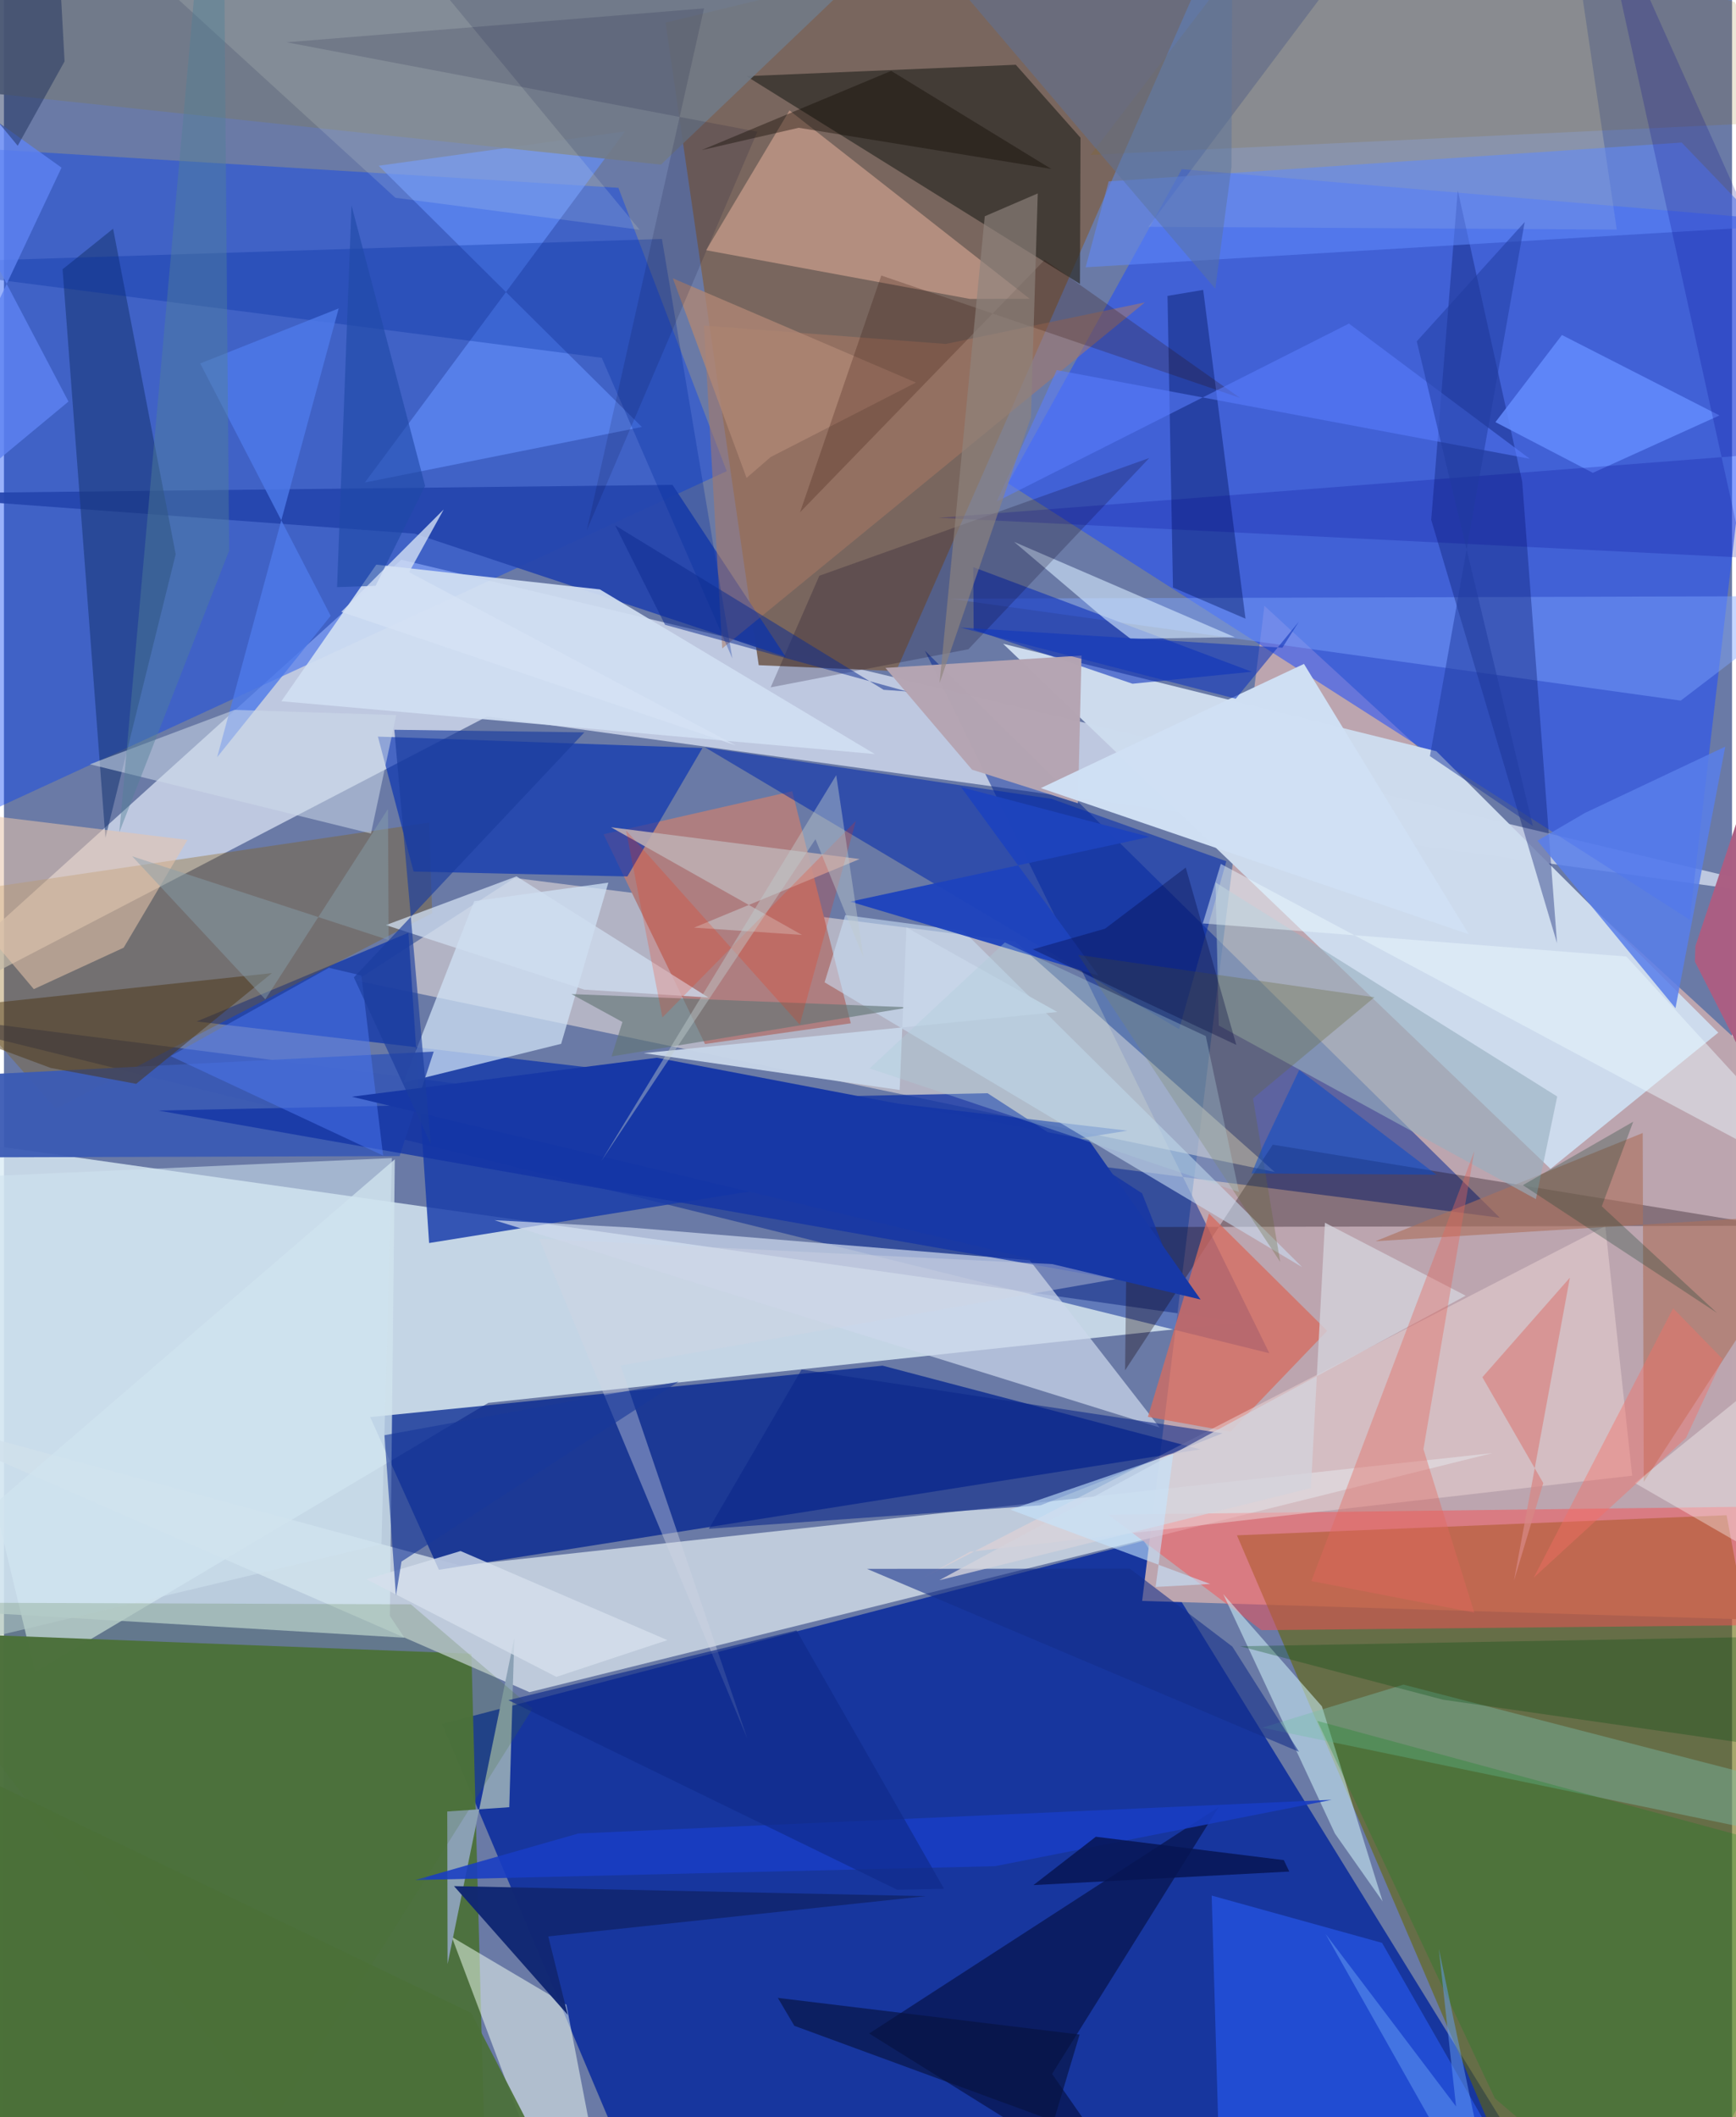 <svg xmlns="http://www.w3.org/2000/svg" width="228" height="278" viewBox="0 0 836 1024"><path fill="#6a7aa6" d="M0 0h836v1024H0z"/><path fill="#dbecf5" fill-opacity=".8" d="M15.043 808.826l219.311-130.314 363.873-39.005-645.755-91.389z"/><path fill="#0d2d9d" fill-opacity=".886" d="M318.284 1086H761.84L551.473 745.251l-339.538 88.563z"/><path fill="#bda6af" fill-opacity=".996" d="M892.507 553.016L609.764 293.014 550.62 774.318 898 784.948z"/><path fill="#dbe4f4" fill-opacity=".737" d="M-62 500.467l295.784-153.955 658.45 91.155-699.984-166.93z"/><path fill="#4c713d" fill-opacity=".984" d="M226.138 799.838L-62 788.725v232.85L233.829 1086z"/><path fill="#646502" fill-opacity=".576" d="M596.487 742.582l236.87-9.732L898 1080.24 743.637 1086z"/><path fill="#1f4cff" fill-opacity=".541" d="M485.746 233.769l84.06-151.965 285.272 24.307-39.58 338.724z"/><path fill="#79665e" fill-opacity=".992" d="M431.594 324.608l-66.461-2.875-45.076-310.785 279.098-67.484z"/><path fill="#022492" fill-opacity=".51" d="M612.153 654.51L-62 488.025l785.644 100.944-278.094-274.23z"/><path fill="#d2dde7" fill-opacity=".804" d="M254.23 818.436L-62 680.48l282.86 76.736 499.255-54.413z"/><path fill="#fbeee3" fill-opacity=".498" d="M489.075 455.282l125.668 111.564-444.366-92.585 76.654-49.621z"/><path fill="#01228f" fill-opacity=".737" d="M177.16 685.396l33.25 73.856 368.388-58.24-153.754-40.488z"/><path fill="#003ff6" fill-opacity=".4" d="M349.656 227.88L-7.325 392.585-62 68.778l359.25 22.058z"/><path fill="#cddbed" fill-opacity=".992" d="M483.38 311.384l264.803 253.95 81.15-65.9-136.388-136.091z"/><path fill="#193caa" fill-opacity=".835" d="M195.668 451.145L93.25 494.05l450.279 52.813-337.852 54.342z"/><path fill="#ae7e80" d="M409.68 494.941l-70.538 10.009-49.081-101.457 91.284-20.794z"/><path fill="#d1e5ee" fill-opacity=".769" d="M193.723 792.112l-7.02-10.543 2.371-220.848L-62 776.947z"/><path fill="#885d00" fill-opacity=".318" d="M207.17 441.682l-1.473-43.828L-62 437.347l87.11 98.88z"/><path fill="#0430b2" fill-opacity=".639" d="M301.595 423.91l36.313-62.122-157-5.516 17.26 65.266z"/><path fill="#f75156" fill-opacity=".498" d="M534.212 732.6L898 728.07v57.468l-289.66 2.913z"/><path fill="#2c2a24" fill-opacity=".694" d="M520.806 66.617L489.489 31.32l-130.307 5.525L520.538 137.32z"/><path fill="#032bad" fill-opacity=".549" d="M339.141 361.457l167.685 24.914 84.52 30.186-22.817 81.25z"/><path fill="#cdd8eb" fill-opacity=".714" d="M237.254 590.157l321.816 100.27-62.874-80.901-193.123-15.812z"/><path fill="#d0a28f" fill-opacity=".675" d="M496.212 144.502L380.01 53.418l-40.34 67.605 127.66 23.564z"/><path fill="#d1e3f6" fill-opacity=".729" d="M227.509 435.856l64.877-8.95-22.828 77.953-76.354 18.892z"/><path fill="#f1fff3" fill-opacity=".514" d="M272.685 1085.638l-56.044-148.815 55.45 32.8L294.545 1086z"/><path fill="#2545ae" fill-opacity=".933" d="M-62 238.89l260.719 19.228 179.496 59.634-54.816-83.236z"/><path fill="#15050f" fill-opacity=".322" d="M854.068 592.838l-310.883.654-.82 69.284 71.429-109.135z"/><path fill="#07154e" fill-opacity=".733" d="M418.545 983.526l132.272 82.509-43.748-62.955 80.565-129.043z"/><path fill="#d76b5e" fill-opacity=".749" d="M640.161 643.674l-46.815 48.81-39.921-7.2 29.532-98.333z"/><path fill="#2758eb" fill-opacity=".678" d="M750.518 1086l-83.836-146.304-82.412-22.87L589.109 1086z"/><path fill="#fbf4bc" fill-opacity=".212" d="M780.241 111.032l-226.584-1.344L682.66-62h72.033z"/><path fill="#d1dff3" fill-opacity=".922" d="M288.287 285.087l132.997 79.62-287.076-25.549L180.13 273.1z"/><path fill="#3b5bb4" fill-opacity=".949" d="M-62 522.357l36.59 37.457 216.811-.651 16.507-50.54z"/><path fill="#7ea5ff" fill-opacity=".443" d="M842.698 288.399L898 272.595l-86.819 66.265-353.75-49.306z"/><path fill="#ecd3d4" fill-opacity=".51" d="M774.674 593.028L444.822 763.026l22.5-12.488 320.373-36.795z"/><path fill="#193674" fill-opacity=".557" d="M28.356 130.244L49.09 405.205l33.991-137.132-30.273-157.448z"/><path fill="#0c1e72" fill-opacity=".384" d="M734.485 232.97L703.31 92.034l-12.848 159.382 60.871 204.748z"/><path fill="#c9def5" fill-opacity=".576" d="M464.078 450.236l-57.072-7.642-10.004 32.525L628.09 612.9z"/><path fill="#0429b9" fill-opacity=".561" d="M468.925 274.321l.19 30.237 76.856 26.146 57.702-5.802z"/><path fill="#d3f5fc" fill-opacity=".537" d="M637.602 825.315l29.369 94.336-23.093-32.841L589.844 771z"/><path fill="#b5a5b2" fill-opacity=".984" d="M468.326 372.259l-41.887-49.212 94.856-5.979-1.723 71.462z"/><path fill="#6390ff" fill-opacity=".616" d="M300.44 63.559L174.607 233.364l134.014-26.84L181.288 80.17z"/><path fill="#aa7a64" fill-opacity=".529" d="M551.954 146.256l-204.48 167.376-8.834-156.17 116.984 8.89z"/><path fill="#ab705e" fill-opacity=".624" d="M877.626 587.071l-84.338 129.666-.505-168.742-129.256 52.34z"/><path fill="#8ba1b5" fill-opacity=".996" d="M246.894 792.21l-2.44 81.87-29.998 2.074.153 73.775z"/><path fill="#727a87" fill-opacity=".89" d="M-62 39.159l379.84 40.47L466.075-62-62-23.572z"/><path fill="#112773" fill-opacity=".976" d="M217.722 912.25l55.02 62.254-9.415-37.939 182.627-19.46z"/><path fill="#1334a5" fill-opacity=".78" d="M74.705 537.14l401.112-8.395 74.78 48.427 18.631 47.057z"/><path fill="#02145e" fill-opacity=".412" d="M580.153 140.219l-17.261 2.898 2.647 141.044 35.087 15.079z"/><path fill="#e7c4ab" fill-opacity=".549" d="M-62 387.78l150.772 18.46-30.863 52.127-43.466 20.048z"/><path fill="#7bbeab" fill-opacity=".412" d="M677.038 814.801l-68.345 20.818 256.835 53.175L898 871.904z"/><path fill="#09811a" fill-opacity=".255" d="M635.397 832.356L898 903.536 804.445 1086l-83.202-71.13z"/><path fill="#d4e9ff" fill-opacity=".612" d="M532.546 299.374l12.539 9.627 50.398-.815-106.795-46.092z"/><path fill="#608afd" fill-opacity=".545" d="M523.293 129.275l11.142-41.55 277.187-18.783 39.1 40.728z"/><path fill="#98b0c0" fill-opacity=".616" d="M586.102 426.798l1.593 69.217 153.414 83.945 10.31-49.624z"/><path fill="#597eeb" fill-opacity=".847" d="M764.843 393.187l67.874-32.07-24.082 126.494-66.781-81.004z"/><path fill="#090021" fill-opacity=".224" d="M466.567 314.014l87.514-92.494-159.622 56.944-23.547 53.99z"/><path fill="#cfdff4" fill-opacity=".992" d="M628.909 321.108l-50.885 23.924-76.414 36.141 207.067 70.728z"/><path fill="#beaeb1" fill-opacity=".89" d="M333.843 448.663l52.236 3.538-92.386-52.076 120.256 15.369z"/><path fill="#8c6900" fill-opacity=".161" d="M862.251 58.912L837.367 1.053 630.413-62 525.729 74.91z"/><path fill="#493310" fill-opacity=".478" d="M63.968 524.215l65.661-53.556-178.92 19.097 71.878 26.766z"/><path fill="#012aa0" fill-opacity=".31" d="M352.382 318.455l-34.074-202.882L-62 127.667l351.2 45.401z"/><path fill="#1e43bd" fill-opacity=".957" d="M409.418 436.092l144.738-31.307-91.158-24.106 66.555 91.196z"/><path fill="#d0d4e3" fill-opacity=".4" d="M258.897 599.175l304.594 14.988-265.128 46.293 61.19 180.293z"/><path fill="#638bfe" fill-opacity=".847" d="M721.538 204.172l32.17-42.134 76.204 38.893-61.253 27.76z"/><path fill="#627575" fill-opacity=".631" d="M274.528 480.8l24.667 13.507-5.25 16.65 143.978-23.74z"/><path fill="#0c2789" fill-opacity=".576" d="M589.515 693.236l-88.013 34.838-160.478 11.34 44.846-77.026z"/><path fill="#646736" fill-opacity=".302" d="M519.706 461.85l143.32 20.48-58.777 48.92 13.17 79.099z"/><path fill="#142e8a" fill-opacity=".576" d="M417.511 758.802l127.163-.111 49.609 37.727 32.224 50.868z"/><path fill="#4e79f2" fill-opacity=".49" d="M157.199 468.087l15.714 3.711 10.513 87.122-102.82-48.114z"/><path fill="#4e7ae9" fill-opacity=".804" d="M103.143 366.221l58.784-217.05-66.996 26.613 63.122 122.06z"/><path fill="#cddae8" fill-opacity=".537" d="M177.545 403.155l12.23-57.287-78.206-2.53-70.018 26.31z"/><path fill="#d4d3dc" fill-opacity=".792" d="M632.26 719.732l6.788-128.336 68.097 35.285L452.47 764.298z"/><path fill="#e4675d" fill-opacity=".392" d="M711.321 779.955l-78.843-15.244 78.827-207.905-24.602 144.073z"/><path fill="#c8d6e9" fill-opacity=".961" d="M433.318 527.182l3.293-78.626 72.98 40.908-200.09 19.904z"/><path fill="#1738a6" d="M168.283 530.44l410.618 98.093-54.106-77.14-208.933-39.798z"/><path fill="#cfddef" fill-opacity=".769" d="M247.95 423.865l92.83 58.592-60.088-3.818-95.92-31.204z"/><path fill="#193dc3" fill-opacity=".875" d="M479.467 902.605l162.86-32.108-364.524 16.317-78.823 22.509z"/><path fill="#fcffed" fill-opacity=".137" d="M189.367 95.672L16.77-62l182.22 41.738 108.528 131.38z"/><path fill="#00008b" fill-opacity=".208" d="M452.172 250.429l441.003-34.13L768.642-62l72.979 331.704z"/><path fill="#cee3ef" fill-opacity=".561" d="M-62 805.104V571.296l249.686-11.187-5.069 186.786z"/><path fill="#eaf9ff" fill-opacity=".471" d="M784.891 462.643L579.96 446.62l8.725-28.772L892.501 580.06z"/><path fill="#b08775" fill-opacity=".78" d="M323.592 134.617L441.2 185.03l-70.294 36.026-11.657 10.096z"/><path fill="#d5dfec" fill-opacity=".796" d="M175.403 763.87l45.49-13.686 100.051 43.083-53.714 17.781z"/><path fill="#ab5f83" fill-opacity=".996" d="M884.667 595.963L818.029 465.11l.24-7.487 68.679-206.29z"/><path fill="#fd2701" fill-opacity=".208" d="M412.135 397.047l-27.157 98.527-84.036-93.965 17.593 90.518z"/><path fill="#d78785" fill-opacity=".733" d="M715.215 666.116l42.345-48.167-27.07 146.616 14.192-47.268z"/><path fill="#000032" fill-opacity=".137" d="M281.96 256.47L338.673 4.053l-201.932 16.4 227.735 43.252z"/><path fill="#1b3d9e" fill-opacity=".647" d="M206.551 553.477l-17.7-200.508 91.928 1.252-111.5 118.52z"/><path fill="#061654" fill-opacity=".847" d="M528.213 888.37l90.95 11.303 2.642 5.538-123.766 6.542z"/><path fill="#2d0b00" fill-opacity=".227" d="M503.44 125.718l94.515 66.722-173.526-59.17-39.292 114.479z"/><path fill="#034b10" fill-opacity=".29" d="M898 851.125v-60.266l-300.05 5.368 98.186 25.848z"/><path fill="#5b749c" fill-opacity=".486" d="M593.839 80.77l.365-107.376-169.096-22.707 160.907 188.957z"/><path fill="#acccd9" fill-opacity=".337" d="M418.776 516.75l178.69 59.772-16.056-75.394-97.215-45.302z"/><path fill="#064bca" fill-opacity=".514" d="M693.004 568.167l-89.463-.627 5.174-12.355 17.904-37.692z"/><path fill="#5a7eff" fill-opacity=".557" d="M650.668 156.504l87.458 65.38-228.813-42.894-29.068 63.587z"/><path fill="#1f4535" fill-opacity=".31" d="M828.69 634.986l-55.702-51.538 15.208-40.931-53.373 30.691z"/><path fill="#c0cace" fill-opacity=".439" d="M415.8 463.174l-23.208-57.303-103.574 155.633 113.618-186.587z"/><path fill="#4a7233" fill-opacity=".208" d="M-62 775.02l258.829.93 58.906 50.428-125.62 199.766z"/><path fill="#528097" fill-opacity=".431" d="M108.916 266.338L55.809 402.535 93.408-17.458l12.913-27.83z"/><path fill="#213b9f" fill-opacity=".51" d="M683.472 165.097l56.157 234.365-49.787-33.755 45.85-258.317z"/><path fill="#00043d" fill-opacity=".325" d="M497.75 459.158l98.426 46.225-24.457-85.78-39.036 29.567z"/><path fill="#649cf1" fill-opacity=".51" d="M724.338 1086l-84.97-150.601 63.108 83.396-8.322-76.153z"/><path fill="#8e837e" fill-opacity=".647" d="M496.818 201.866l-44.186 128.49 21.85-225.744 25.643-11.06z"/><path fill="#c5e5ff" fill-opacity=".592" d="M486.886 730.18l96.7 35.94-26.451 1.433 8.563-64.445z"/><path fill="#17389a" fill-opacity=".612" d="M184.093 694.158l142.276-25.903-134.047 87.007-2.695 16.485z"/><path fill="#071340" fill-opacity=".643" d="M382.36 979.811l-7.975-13.5 145.988 17.726-12.524 41.838z"/><path fill="#0e2d90" fill-opacity=".522" d="M436.779 334.426l-116.95-32.228-24.123-48.073 129.861 79.515z"/><path fill="#2049a7" fill-opacity=".62" d="M179.786 283.344l23.962-48.34-35.612-135.677-6.987 184.647z"/><path fill="#5d83f2" fill-opacity=".804" d="M-62 16.777L31.219 194.22-62 271.599 27.848 81.075z"/><path fill="#1e315e" fill-opacity=".498" d="M24.316-62L-62-12.628 6.658 70.5l22.667-40.819z"/><path fill="#fff" fill-opacity=".353" d="M844.995 671.92l-55.992 45.374 79.59 45.886L898 722.13z"/><path fill="#4b7138" fill-opacity=".925" d="M-52.054 839.78l278.133 133.841 33.907 65.906L7.85 1086z"/><path fill="#f66f65" fill-opacity=".42" d="M831.427 657.293l-17.695 38.198-73.692 67.584 67.457-130.297z"/><path fill="#87a0ac" fill-opacity=".459" d="M186.108 454.67l-.333-63.378-59.345 92.065-64.405-69.206z"/><path fill="#130c03" fill-opacity=".4" d="M429.21 34.29l77.453 47.418-122.175-19.902-46.961 10.79z"/><path fill="#102b8a" fill-opacity=".659" d="M383.427 788.554L454.8 913.538l-22.666.467-188.115-91.68z"/><path fill="#1137bc" fill-opacity=".588" d="M618.468 313.282l-155.726-9.755 133.155 34.433 30.517-37.25z"/><path fill="#d5e2f4" fill-opacity=".784" d="M196 276.755l16.74-30.349-49.558 49.541 190.852 64.559z"/></svg>